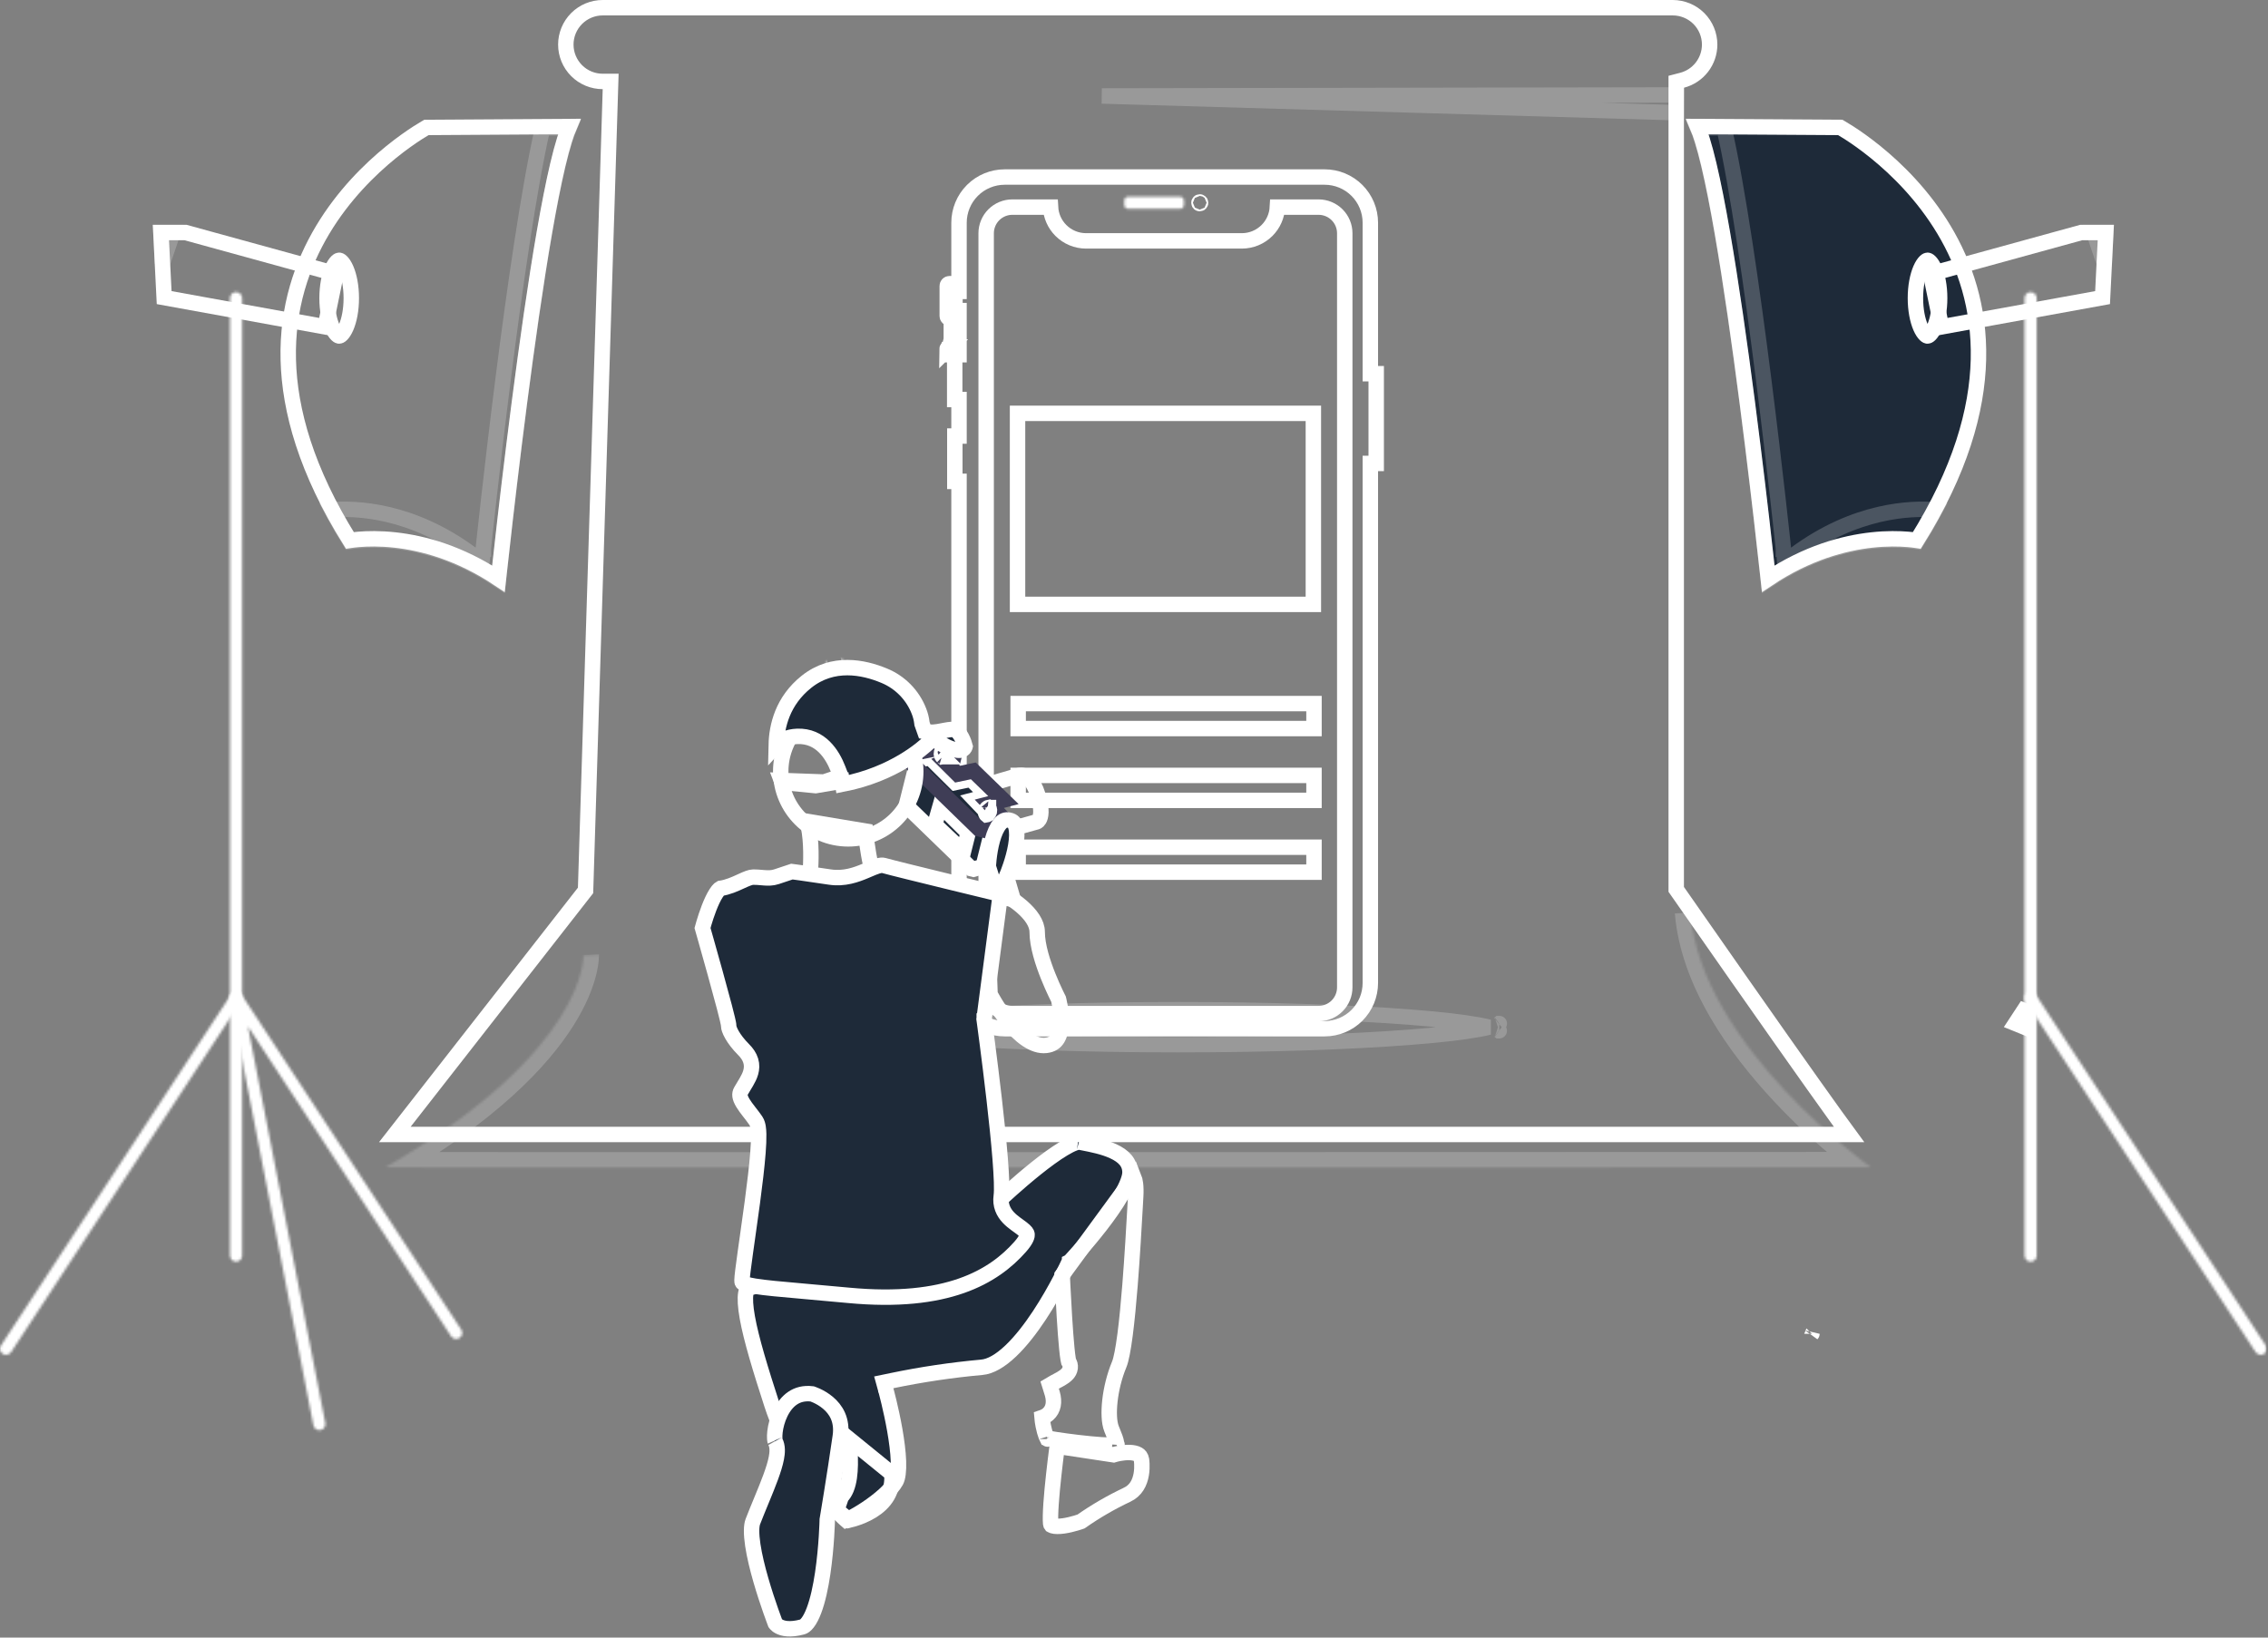 <svg width="882" height="637" viewBox="0 0 882 637" fill="none" xmlns="http://www.w3.org/2000/svg">
<rect x="0" y="0" width="882" height="637" fill="#808080" stroke="none"/>
<g clip-path="url(#clip0_254_3)">
<g opacity="0.2">
<mask id="path-2-inside-1_254_3" fill="white">
<path d="M226.919 371.46C226.919 371.46 228.769 408.456 149.844 454.085C149.844 454.085 149.75 454.286 727.6 454.085C727.6 454.085 661.624 407.223 657.307 354.812"/>
</mask>
<path d="M149.844 454.085L146.841 448.89L145.2 449.839L144.401 451.558L149.844 454.085ZM727.6 454.085L727.602 460.085L746.4 460.078L731.074 449.193L727.6 454.085ZM226.919 371.46C220.927 371.759 220.926 371.753 220.926 371.747C220.926 371.745 220.926 371.739 220.925 371.735C220.925 371.728 220.925 371.721 220.924 371.715C220.924 371.702 220.924 371.692 220.923 371.683C220.923 371.667 220.923 371.658 220.923 371.659C220.923 371.66 220.923 371.696 220.922 371.765C220.919 371.903 220.908 372.176 220.871 372.577C220.795 373.377 220.611 374.696 220.159 376.479C219.257 380.038 217.275 385.51 212.899 392.467C204.144 406.389 185.697 426.426 146.841 448.89L152.847 459.279C192.916 436.114 213.006 414.839 223.057 398.856C228.085 390.861 230.573 384.232 231.791 379.428C232.399 377.03 232.686 375.101 232.818 373.701C232.884 373.001 232.911 372.434 232.919 372.008C232.924 371.795 232.923 371.617 232.921 371.476C232.92 371.405 232.919 371.343 232.917 371.29C232.916 371.264 232.915 371.24 232.914 371.218C232.914 371.208 232.913 371.197 232.913 371.188C232.913 371.183 232.912 371.176 232.912 371.173C232.912 371.167 232.912 371.16 226.919 371.46ZM149.844 454.085C144.401 451.558 144.242 456.233 147.487 459.602C147.787 459.721 148.396 459.907 148.703 459.975C149.01 460.035 149.257 460.056 149.294 460.059C149.442 460.073 149.559 460.078 149.579 460.079C149.653 460.082 149.714 460.083 149.732 460.084C149.785 460.085 149.848 460.086 149.923 460.086C150.081 460.088 150.376 460.09 150.941 460.093C152.076 460.098 154.336 460.105 158.848 460.113C167.872 460.129 185.922 460.148 222.026 460.16C294.236 460.185 438.677 460.185 727.602 460.085L727.598 448.085C438.673 448.185 294.236 448.185 222.03 448.16C185.927 448.148 167.884 448.129 158.869 448.113C154.36 448.105 152.113 448.098 150.996 448.093C150.435 448.09 150.168 448.088 150.045 448.087C149.98 448.086 149.972 448.086 149.99 448.086C149.991 448.087 150.043 448.088 150.113 448.091C150.131 448.091 150.247 448.096 150.394 448.11C150.431 448.113 150.677 448.134 150.985 448.194C151.291 448.262 151.9 448.448 152.201 448.567C155.446 451.936 155.286 456.611 149.844 454.085ZM727.6 454.085C731.074 449.193 731.075 449.194 731.076 449.194C731.076 449.194 731.076 449.194 731.076 449.194C731.076 449.194 731.074 449.193 731.072 449.191C731.067 449.188 731.058 449.181 731.046 449.172C731.021 449.154 730.98 449.125 730.924 449.085C730.812 449.004 730.64 448.879 730.412 448.711C729.955 448.376 729.274 447.868 728.398 447.2C726.645 445.862 724.119 443.88 721.066 441.335C714.951 436.238 706.764 428.915 698.46 420.01C681.633 401.964 665.272 378.416 663.287 354.319L651.328 355.304C653.659 383.618 672.445 409.707 689.684 428.194C698.414 437.556 706.991 445.225 713.382 450.552C716.581 453.219 719.243 455.308 721.116 456.738C722.052 457.453 722.792 458.003 723.304 458.38C723.56 458.568 723.759 458.713 723.897 458.812C723.966 458.862 724.02 458.901 724.059 458.928C724.078 458.942 724.093 458.953 724.104 458.961C724.11 458.965 724.114 458.968 724.118 458.971C724.12 458.972 724.122 458.973 724.122 458.974C724.124 458.975 724.126 458.976 727.6 454.085Z" fill="white" mask="url(#path-2-inside-1_254_3)"/>
</g>
<path d="M651.864 345.011V345.953L652.403 346.726C687.348 396.867 704.931 421.7 713.782 434.003C716.078 437.194 717.79 439.547 719.068 441.284C433.923 441.285 291.006 441.285 219.376 441.285C183.307 441.285 165.313 441.284 156.336 441.284L153.551 441.284L227.114 347.133L227.718 346.36L227.749 345.379L237.383 34.771L237.479 31.678H234.384H234.38C230.577 31.678 226.93 30.168 224.241 27.479C221.552 24.789 220.041 21.142 220.041 17.339C220.041 15.456 220.412 13.591 221.133 11.852C221.853 10.112 222.91 8.531 224.241 7.2C225.573 5.868 227.153 4.812 228.893 4.091C230.633 3.371 232.497 3 234.38 3H650.522C652.406 3 654.27 3.371 656.01 4.091C657.75 4.812 659.33 5.868 660.662 7.2C661.993 8.531 663.05 10.112 663.77 11.852C664.491 13.591 664.862 15.456 664.862 17.339C664.862 20.517 663.806 23.606 661.86 26.119C659.914 28.633 657.189 30.429 654.112 31.226L651.864 31.808V34.13V345.011Z" stroke="white" stroke-width="6"/>
<path opacity="0.2" d="M579.067 399.556C577.916 399.841 576.547 400.13 574.958 400.419C568.663 401.564 559.454 402.611 547.961 403.495C525.003 405.261 493.232 406.357 458.101 406.357C422.97 406.357 391.199 405.261 368.242 403.495C356.748 402.611 347.539 401.564 341.244 400.419C339.655 400.13 338.286 399.841 337.135 399.556C338.286 399.271 339.655 398.982 341.244 398.693C347.539 397.548 356.748 396.502 368.242 395.618C391.199 393.852 422.97 392.756 458.101 392.756C493.232 392.756 525.003 393.852 547.961 395.618C559.454 396.502 568.663 397.548 574.958 398.693C576.547 398.982 577.916 399.271 579.067 399.556ZM333.138 398.145C333.138 398.145 333.146 398.151 333.158 398.162C333.144 398.151 333.137 398.145 333.138 398.145ZM333.138 400.967C333.137 400.967 333.144 400.962 333.158 400.95C333.146 400.962 333.138 400.967 333.138 400.967ZM583.044 400.95C583.059 400.962 583.065 400.967 583.064 400.967C583.064 400.967 583.057 400.962 583.044 400.95ZM583.044 398.162C583.056 398.151 583.064 398.145 583.064 398.145C583.065 398.145 583.059 398.151 583.044 398.162Z" stroke="white" stroke-width="6"/>
<path opacity="0.2" d="M652.004 36.93L651.907 43.837L428.496 37.331L652.004 36.93Z" stroke="white" stroke-width="6"/>
<path d="M369.259 134.987C368.998 134.988 368.748 135.092 368.564 135.276C368.38 135.46 368.276 135.71 368.275 135.971L369.259 134.987ZM369.259 134.987V135.971V135.971H369.261L369.259 134.987ZM369.259 134.987H369.951V131.987M369.259 134.987L369.951 131.987M369.267 137.987L369.261 135.973M369.267 137.987L369.259 137.987V135.973L369.261 135.973M369.267 137.987C369.502 137.987 369.734 137.945 369.951 137.865C370.225 137.766 370.476 137.607 370.686 137.397C371.062 137.021 371.274 136.511 371.275 135.979L369.951 135.975L369.261 135.973M369.267 137.987L369.261 135.973M369.951 131.987V126.802V123.802H369.247C369.246 123.802 369.246 123.802 369.245 123.802C369.131 123.802 369.018 123.78 368.913 123.736C368.807 123.692 368.711 123.628 368.63 123.547C368.548 123.466 368.484 123.37 368.44 123.264C368.397 123.158 368.374 123.044 368.374 122.929V111.221C368.374 110.989 368.465 110.766 368.629 110.601C368.793 110.436 369.015 110.343 369.247 110.342H369.951V131.987ZM371.275 155.416V137.987H372.951V134.987V123.802V120.802H371.374V113.342H372.951V110.342V86.634C372.951 86.634 372.951 86.634 372.951 86.634C372.952 81.921 374.824 77.401 378.156 74.069C381.489 70.737 386.008 68.865 390.721 68.864C390.721 68.864 390.721 68.864 390.721 68.864H515.134C519.848 68.864 524.368 70.736 527.702 74.069C531.035 77.401 532.908 81.921 532.91 86.634C532.91 86.634 532.91 86.634 532.91 86.635V142.372V145.372H535.191V180.259H532.91V183.259V382.371C532.909 387.085 531.036 391.606 527.703 394.94C524.369 398.273 519.848 400.146 515.134 400.146H390.721C388.387 400.146 386.076 399.686 383.92 398.793C381.764 397.899 379.805 396.59 378.155 394.939C376.505 393.289 375.196 391.329 374.303 389.173C373.41 387.016 372.951 384.705 372.951 382.371V382.371V190.243V187.243H371.322V169.61H372.951V166.61V158.416V155.416H371.275ZM369.26 187.243C369.262 187.243 369.264 187.243 369.266 187.243H369.265H369.26ZM371.374 111.214C371.374 111.216 371.374 111.219 371.374 111.221L371.374 111.214ZM369.243 120.802C369.244 120.802 369.246 120.802 369.247 120.802L369.243 120.802Z" stroke="white" stroke-width="6"/>
<mask id="path-8-inside-2_254_3" fill="white">
<path d="M458.921 76.519H438.705C437.888 76.519 437.226 77.181 437.226 77.998V79.745C437.226 80.562 437.888 81.224 438.705 81.224H458.921C459.738 81.224 460.401 80.562 460.401 79.745V77.998C460.401 77.181 459.738 76.519 458.921 76.519Z"/>
</mask>
<path d="M438.705 82.519H458.921V70.519H438.705V82.519ZM458.921 82.519C456.424 82.519 454.401 80.495 454.401 77.998H466.401C466.401 73.867 463.052 70.519 458.921 70.519V82.519ZM454.401 77.998V79.745H466.401V77.998H454.401ZM454.401 79.745C454.401 77.248 456.425 75.224 458.921 75.224V87.224C463.052 87.224 466.401 83.876 466.401 79.745H454.401ZM458.921 75.224H438.705V87.224H458.921V75.224ZM438.705 75.224C441.201 75.224 443.226 77.248 443.226 79.745H431.226C431.226 83.876 434.574 87.224 438.705 87.224V75.224ZM443.226 79.745V77.998H431.226V79.745H443.226ZM443.226 77.998C443.226 80.495 441.202 82.519 438.705 82.519V70.519C434.574 70.519 431.226 73.867 431.226 77.998H443.226Z" fill="white" mask="url(#path-8-inside-2_254_3)"/>
<path d="M466.243 78.871C466.243 78.689 466.391 78.54 466.574 78.54C466.757 78.54 466.905 78.689 466.905 78.871C466.905 79.054 466.757 79.202 466.574 79.202C466.391 79.202 466.243 79.054 466.243 78.871Z" stroke="white" stroke-width="6"/>
<path d="M522.961 90.742V90.743V384.092C522.96 386.792 521.887 389.38 519.978 391.288C518.069 393.197 515.48 394.269 512.78 394.269H393.686H393.681C392.344 394.271 391.02 394.01 389.785 393.499C388.549 392.989 387.427 392.24 386.482 391.295C385.536 390.35 384.787 389.228 384.276 387.993C383.765 386.758 383.503 385.434 383.505 384.097V384.094V90.743V90.742C383.505 89.405 383.768 88.082 384.28 86.846C384.791 85.611 385.541 84.489 386.487 83.543C387.432 82.598 388.554 81.848 389.79 81.336C391.025 80.825 392.349 80.561 393.686 80.561H393.686H408.529C408.705 83.976 410.139 87.215 412.568 89.644C415.166 92.242 418.69 93.702 422.364 93.702L482.933 93.702C486.607 93.702 490.13 92.242 492.728 89.644C495.158 87.215 496.592 83.976 496.767 80.561L512.78 80.561L512.781 80.561C514.118 80.561 515.442 80.824 516.678 81.335C517.913 81.847 519.035 82.597 519.981 83.542C520.926 84.488 521.676 85.61 522.187 86.845C522.699 88.081 522.962 89.404 522.961 90.742Z" stroke="white" stroke-width="6"/>
<path d="M395.954 283.397V273.685H510.997V283.397H395.954Z" stroke="white" stroke-width="6"/>
<path d="M395.954 311.33V301.617H510.997V311.33H395.954Z" stroke="white" stroke-width="6"/>
<path d="M395.954 339.263V329.551H510.997V339.263H395.954Z" stroke="white" stroke-width="6"/>
<path d="M395.711 235.095V160.787H510.755V235.095H395.711Z" stroke="white" stroke-width="6"/>
<path d="M194.143 222.409C194.035 223.394 193.937 224.294 193.849 225.104C178.724 215.035 164.453 211.245 153.629 210.052C147.724 209.402 142.852 209.525 139.431 209.816C138.07 209.932 136.938 210.075 136.06 210.206C119.162 183.151 112.586 159.733 112.106 139.863C111.616 119.587 117.468 102.79 125.512 89.368C133.57 75.922 143.83 65.863 152.105 59.156C156.237 55.807 159.857 53.307 162.432 51.651C163.72 50.824 164.745 50.208 165.44 49.802C165.592 49.714 165.728 49.636 165.848 49.567L221.385 49.222C220.746 50.714 220.123 52.472 219.513 54.431C217.804 59.914 216.061 67.42 214.329 76.19C210.859 93.756 207.368 116.731 204.257 139.518C201.145 162.317 198.407 184.979 196.448 201.937C195.468 210.417 194.683 217.472 194.143 222.409Z" stroke="white" stroke-width="6"/>
<path opacity="0.2" d="M221.385 49.672C220.746 51.163 220.123 52.921 219.513 54.88C217.804 60.364 216.061 67.869 214.329 76.639C210.859 94.205 207.368 117.18 204.257 139.967C201.145 162.767 198.407 185.428 196.448 202.386C195.468 210.866 194.683 217.922 194.143 222.858C194.035 223.843 193.937 224.743 193.849 225.554C178.724 215.484 164.453 211.694 153.629 210.501C147.724 209.851 142.852 209.974 139.431 210.265C138.069 210.381 136.936 210.524 136.057 210.656C133.534 206.624 131.153 202.505 128.92 198.306C138.313 197.552 159.881 198.223 183.195 215.431L187.413 218.544L187.96 213.33L184.976 213.017C187.96 213.33 187.96 213.329 187.96 213.329L187.96 213.325L187.962 213.309L187.969 213.244L187.996 212.987C188.02 212.76 188.056 212.422 188.103 211.978C188.198 211.091 188.338 209.783 188.521 208.102C188.886 204.739 189.42 199.882 190.095 193.907C191.447 181.958 193.364 165.544 195.628 147.681C200.019 113.048 205.691 73.156 211.051 49.736L221.385 49.672Z" stroke="white" stroke-width="6"/>
<path d="M72.123 90.441L130.711 106.553L126.471 127.148L63.839 115.763L62.573 90.441H72.123Z" stroke="white" stroke-width="6"/>
<path opacity="0.2" d="M62.573 90.441H67.249L63.174 102.474L62.573 90.441Z" stroke="white" stroke-width="6"/>
<path d="M136.614 115.972C136.614 120.558 135.8 124.566 134.604 127.316C134.004 128.696 133.367 129.623 132.813 130.163C132.272 130.689 131.968 130.707 131.903 130.707C131.837 130.707 131.534 130.689 130.993 130.163C130.438 129.623 129.801 128.696 129.202 127.316C128.006 124.566 127.192 120.558 127.192 115.972C127.192 111.386 128.006 107.377 129.202 104.627C129.801 103.247 130.438 102.32 130.993 101.78C131.534 101.254 131.837 101.236 131.903 101.236C131.968 101.236 132.272 101.254 132.813 101.78C133.367 102.32 134.004 103.247 134.604 104.627C135.8 107.377 136.614 111.386 136.614 115.972Z" stroke="white" stroke-width="6"/>
<mask id="path-21-inside-3_254_3" fill="white">
<path d="M91.805 490.772C91.496 490.772 91.189 490.711 90.903 490.593C90.617 490.474 90.357 490.301 90.138 490.082C89.92 489.863 89.746 489.603 89.628 489.317C89.509 489.031 89.448 488.725 89.448 488.415V115.972C89.448 115.347 89.697 114.748 90.139 114.306C90.581 113.864 91.18 113.615 91.805 113.615C92.43 113.615 93.03 113.864 93.472 114.306C93.914 114.748 94.162 115.347 94.162 115.972V488.415C94.162 488.725 94.101 489.031 93.983 489.317C93.864 489.603 93.691 489.863 93.472 490.082C93.253 490.301 92.993 490.474 92.707 490.593C92.421 490.711 92.115 490.772 91.805 490.772Z"/>
</mask>
<path d="M91.805 490.772L91.806 484.772H91.805L91.805 490.772ZM89.448 488.415L95.448 488.416V488.415H89.448ZM91.805 113.615V107.615V113.615ZM94.162 115.972H100.162H94.162ZM94.162 488.415H88.162V488.416L94.162 488.415ZM91.805 484.772C92.283 484.772 92.757 484.866 93.199 485.049L88.607 496.136C89.622 496.556 90.709 496.772 91.806 496.772L91.805 484.772ZM93.199 485.049C93.642 485.233 94.043 485.501 94.381 485.839L85.896 494.325C86.671 495.1 87.593 495.716 88.607 496.136L93.199 485.049ZM94.381 485.839C94.719 486.177 94.988 486.579 95.171 487.021L84.084 491.613C84.504 492.628 85.12 493.549 85.896 494.325L94.381 485.839ZM95.171 487.021C95.354 487.464 95.448 487.937 95.448 488.416L83.448 488.415C83.448 489.512 83.664 490.599 84.084 491.613L95.171 487.021ZM95.448 488.415V115.972H83.448V488.415H95.448ZM95.448 115.972C95.448 116.938 95.064 117.865 94.381 118.548L85.896 110.063C84.329 111.63 83.448 113.756 83.448 115.972H95.448ZM94.381 118.548C93.698 119.231 92.771 119.615 91.805 119.615V107.615C89.589 107.615 87.463 108.496 85.896 110.063L94.381 118.548ZM91.805 119.615C90.839 119.615 89.912 119.231 89.229 118.548L97.715 110.063C96.147 108.496 94.022 107.615 91.805 107.615V119.615ZM89.229 118.548C88.546 117.865 88.162 116.938 88.162 115.972H100.162C100.162 113.756 99.282 111.63 97.715 110.063L89.229 118.548ZM88.162 115.972V488.415H100.162V115.972H88.162ZM88.162 488.416C88.162 487.937 88.256 487.464 88.439 487.021L99.526 491.613C99.946 490.599 100.162 489.512 100.162 488.415L88.162 488.416ZM88.439 487.021C88.622 486.579 88.891 486.178 89.229 485.839L97.715 494.324C98.491 493.548 99.106 492.627 99.526 491.613L88.439 487.021ZM89.229 485.839C89.568 485.501 89.969 485.233 90.411 485.049L95.003 496.136C96.017 495.716 96.939 495.101 97.715 494.324L89.229 485.839ZM90.411 485.049C90.853 484.866 91.327 484.772 91.806 484.772L91.805 496.772C92.903 496.772 93.989 496.556 95.003 496.136L90.411 485.049Z" fill="white" mask="url(#path-21-inside-3_254_3)"/>
<mask id="path-23-inside-4_254_3" fill="white">
<path d="M124.189 556.316C123.643 556.315 123.114 556.125 122.692 555.777C122.271 555.43 121.983 554.946 121.879 554.41L89.492 388.382C89.388 387.846 89.473 387.29 89.733 386.81C89.993 386.329 90.411 385.954 90.917 385.748C91.423 385.542 91.985 385.518 92.507 385.681C93.028 385.843 93.477 386.182 93.777 386.638L179.369 517.195C179.712 517.718 179.833 518.356 179.706 518.968C179.578 519.58 179.213 520.116 178.69 520.459C178.168 520.802 177.53 520.923 176.918 520.796C176.306 520.668 175.769 520.303 175.427 519.78L96.418 399.266L126.505 553.508C126.564 553.812 126.563 554.124 126.502 554.428C126.44 554.731 126.32 555.019 126.147 555.276C125.974 555.533 125.752 555.753 125.494 555.924C125.236 556.095 124.947 556.213 124.643 556.273C124.493 556.302 124.341 556.316 124.189 556.316Z"/>
</mask>
<path d="M124.189 556.316L124.181 562.316H124.186L124.189 556.316ZM121.879 554.41L115.99 555.559L115.99 555.56L121.879 554.41ZM89.492 388.382L83.603 389.53L83.603 389.531L89.492 388.382ZM93.777 386.638L98.794 383.349L98.794 383.348L93.777 386.638ZM179.369 517.195L174.351 520.485L174.352 520.485L179.369 517.195ZM175.427 519.78L170.409 523.07L170.409 523.071L175.427 519.78ZM96.418 399.266L101.435 395.976L90.529 400.414L96.418 399.266ZM126.505 553.508L120.616 554.657L120.616 554.658L126.505 553.508ZM124.643 556.273L125.78 562.164L125.791 562.162L124.643 556.273ZM124.198 550.316C125.042 550.317 125.859 550.612 126.51 551.149L118.874 560.406C120.368 561.638 122.244 562.313 124.181 562.316L124.198 550.316ZM126.51 551.149C127.161 551.686 127.606 552.432 127.768 553.261L115.99 555.56C116.361 557.46 117.38 559.173 118.874 560.406L126.51 551.149ZM127.768 553.261L95.381 387.234L83.603 389.531L115.99 555.559L127.768 553.261ZM95.381 387.234C95.543 388.063 95.412 388.922 95.01 389.665L84.455 383.955C83.534 385.659 83.233 387.629 83.603 389.53L95.381 387.234ZM95.01 389.665C94.608 390.407 93.961 390.987 93.179 391.305L88.655 380.191C86.861 380.921 85.377 382.252 84.455 383.955L95.01 389.665ZM93.179 391.305C92.397 391.624 91.529 391.661 90.723 391.409L94.29 379.952C92.441 379.376 90.449 379.461 88.655 380.191L93.179 391.305ZM90.723 391.409C89.917 391.158 89.223 390.635 88.76 389.929L98.794 383.348C97.731 381.728 96.14 380.528 94.29 379.952L90.723 391.409ZM88.759 389.928L174.351 520.485L184.387 513.906L98.794 383.349L88.759 389.928ZM174.352 520.485C173.822 519.677 173.635 518.692 173.831 517.746L185.58 520.189C186.031 518.019 185.602 515.759 184.386 513.905L174.352 520.485ZM173.831 517.746C174.028 516.8 174.592 515.971 175.4 515.442L181.981 525.476C183.834 524.261 185.129 522.359 185.58 520.189L173.831 517.746ZM175.4 515.442C176.208 514.912 177.193 514.725 178.139 514.921L175.697 526.67C177.867 527.121 180.127 526.692 181.981 525.476L175.4 515.442ZM178.139 514.921C179.085 515.118 179.914 515.682 180.444 516.49L170.409 523.071C171.625 524.924 173.527 526.219 175.697 526.67L178.139 514.921ZM180.444 516.491L101.435 395.976L91.4 402.555L170.409 523.07L180.444 516.491ZM90.529 400.414L120.616 554.657L132.394 552.359L102.307 398.117L90.529 400.414ZM120.616 554.658C120.525 554.188 120.526 553.705 120.621 553.236L132.382 555.619C132.6 554.543 132.604 553.435 132.394 552.358L120.616 554.658ZM120.621 553.236C120.716 552.767 120.903 552.321 121.17 551.924L131.123 558.628C131.736 557.717 132.164 556.695 132.382 555.619L120.621 553.236ZM121.17 551.924C121.437 551.528 121.78 551.187 122.179 550.923L128.809 560.925C129.724 560.319 130.51 559.538 131.123 558.628L121.17 551.924ZM122.179 550.923C122.578 550.658 123.025 550.475 123.495 550.384L125.791 562.162C126.869 561.952 127.894 561.532 128.809 560.925L122.179 550.923ZM123.506 550.381C123.732 550.338 123.962 550.316 124.192 550.316L124.186 562.316C124.721 562.316 125.255 562.265 125.78 562.164L123.506 550.381Z" fill="white" mask="url(#path-23-inside-4_254_3)"/>
<mask id="path-25-inside-5_254_3" fill="white">
<path d="M2.355 527.013C1.93 527.013 1.513 526.898 1.149 526.68C0.784 526.462 0.485 526.15 0.283 525.776C0.082 525.402 -0.015 524.981 0.003 524.556C0.021 524.132 0.153 523.72 0.386 523.365L89.834 386.88C90.177 386.358 90.713 385.994 91.325 385.867C91.936 385.741 92.572 385.862 93.095 386.204C93.617 386.546 93.982 387.081 94.11 387.693C94.237 388.304 94.118 388.94 93.776 389.463L4.328 525.948C4.114 526.276 3.821 526.545 3.477 526.731C3.132 526.917 2.746 527.014 2.355 527.013Z"/>
</mask>
<path d="M2.355 527.013L2.364 521.013H2.362L2.355 527.013ZM0.386 523.365L-4.632 520.076L-4.633 520.077L0.386 523.365ZM89.834 386.88L84.822 383.582L84.816 383.591L89.834 386.88ZM93.776 389.463L98.795 392.752L98.801 392.743L93.776 389.463ZM4.328 525.948L-0.69 522.659L-0.692 522.663L4.328 525.948ZM2.362 521.013C3.019 521.014 3.663 521.193 4.226 521.529L-1.929 531.83C-0.636 532.603 0.841 533.012 2.348 533.013L2.362 521.013ZM4.226 521.529C4.79 521.866 5.252 522.349 5.564 522.926L-4.997 528.625C-4.282 529.951 -3.222 531.058 -1.929 531.83L4.226 521.529ZM5.564 522.926C5.875 523.504 6.025 524.155 5.997 524.811L-5.992 524.301C-6.056 525.806 -5.712 527.3 -4.997 528.625L5.564 522.926ZM5.997 524.811C5.969 525.467 5.765 526.103 5.405 526.653L-4.633 520.077C-5.458 521.337 -5.928 522.796 -5.992 524.301L5.997 524.811ZM5.404 526.654L94.852 390.169L84.816 383.591L-4.632 520.076L5.404 526.654ZM94.847 390.178C94.316 390.984 93.487 391.547 92.542 391.743L90.107 379.992C87.939 380.442 86.038 381.733 84.822 383.582L94.847 390.178ZM92.542 391.743C91.597 391.938 90.613 391.751 89.806 391.222L96.383 381.185C94.532 379.972 92.274 379.543 90.107 379.992L92.542 391.743ZM89.806 391.222C88.999 390.693 88.434 389.866 88.237 388.921L99.983 386.464C99.529 384.297 98.235 382.399 96.383 381.185L89.806 391.222ZM88.237 388.921C88.039 387.976 88.224 386.992 88.752 386.184L98.801 392.743C100.011 390.889 100.436 388.631 99.983 386.464L88.237 388.921ZM88.758 386.174L-0.69 522.659L9.347 529.237L98.795 392.752L88.758 386.174ZM-0.692 522.663C-0.36 522.156 0.093 521.739 0.627 521.451L6.326 532.011C7.549 531.351 8.588 530.396 9.349 529.233L-0.692 522.663ZM0.627 521.451C1.16 521.163 1.757 521.013 2.364 521.013L2.346 533.013C3.735 533.016 5.104 532.671 6.326 532.011L0.627 521.451Z" fill="white" mask="url(#path-25-inside-5_254_3)"/>
<path d="M727.871 210.052C717.047 211.245 702.776 215.035 687.651 225.104C687.563 224.294 687.465 223.394 687.357 222.409C686.817 217.472 686.032 210.417 685.052 201.937C683.093 184.979 680.355 162.317 677.243 139.518C674.132 116.731 670.641 93.756 667.171 76.19C665.439 67.42 663.696 59.914 661.987 54.431C661.377 52.472 660.754 50.714 660.115 49.222L715.652 49.567C715.772 49.636 715.908 49.714 716.06 49.802C716.756 50.208 717.78 50.824 719.068 51.651C721.643 53.307 725.263 55.807 729.395 59.156C737.67 65.863 747.93 75.922 755.988 89.368C764.032 102.79 769.885 119.587 769.394 139.863C768.914 159.733 762.338 183.151 745.44 210.206C744.562 210.075 743.43 209.932 742.069 209.816C738.648 209.525 733.776 209.402 727.871 210.052Z" fill="#1E2A39" stroke="white" stroke-width="6"/>
<path opacity="0.2" d="M696.524 213.017L693.54 213.33L694.087 218.544L698.305 215.431C721.619 198.223 743.187 197.552 752.58 198.306C750.347 202.505 747.966 206.624 745.443 210.656C744.565 210.524 743.431 210.381 742.069 210.265C738.648 209.974 733.776 209.851 727.871 210.501C717.047 211.694 702.776 215.484 687.651 225.554C687.563 224.743 687.465 223.843 687.357 222.858C686.817 217.922 686.032 210.866 685.052 202.386C683.093 185.428 680.355 162.767 677.243 139.967C674.132 117.18 670.641 94.205 667.171 76.639C665.439 67.869 663.696 60.364 661.987 54.88C661.377 52.921 660.754 51.163 660.115 49.672L670.449 49.736C675.809 73.156 681.481 113.048 685.872 147.681C688.136 165.544 690.053 181.958 691.405 193.907C692.08 199.882 692.614 204.739 692.979 208.102C693.162 209.783 693.302 211.091 693.397 211.978C693.444 212.422 693.48 212.76 693.504 212.987L693.531 213.244L693.538 213.309L693.54 213.325L693.54 213.329C693.54 213.329 693.54 213.33 696.524 213.017Z" stroke="white" stroke-width="6"/>
<path d="M755.029 127.148L750.789 106.553L809.378 90.441H818.927L817.662 115.763L755.029 127.148Z" stroke="white" stroke-width="6"/>
<path opacity="0.2" d="M814.25 90.441H818.927L818.326 102.474L814.25 90.441Z" stroke="white" stroke-width="6"/>
<path d="M754.309 115.972C754.309 120.558 753.495 124.566 752.299 127.316C751.699 128.696 751.062 129.623 750.507 130.163C749.966 130.689 749.663 130.707 749.598 130.707C749.532 130.707 749.229 130.689 748.688 130.163C748.133 129.623 747.496 128.696 746.896 127.316C745.701 124.566 744.887 120.558 744.887 115.972C744.887 111.386 745.701 107.377 746.896 104.627C747.496 103.247 748.133 102.32 748.688 101.78C749.229 101.254 749.532 101.236 749.598 101.236C749.663 101.236 749.966 101.254 750.507 101.78C751.062 102.32 751.699 103.247 752.299 104.627C753.495 107.377 754.309 111.386 754.309 115.972Z" stroke="white" stroke-width="6"/>
<mask id="path-32-inside-6_254_3" fill="white">
<path d="M789.695 490.772C789.385 490.772 789.079 490.711 788.793 490.593C788.507 490.474 788.247 490.301 788.028 490.082C787.809 489.863 787.636 489.603 787.517 489.317C787.399 489.031 787.338 488.725 787.338 488.415V115.972C787.338 115.347 787.586 114.748 788.028 114.306C788.47 113.864 789.07 113.615 789.695 113.615C790.32 113.615 790.919 113.864 791.361 114.306C791.803 114.748 792.052 115.347 792.052 115.972V488.415C792.052 488.725 791.991 489.031 791.872 489.317C791.754 489.603 791.58 489.863 791.362 490.082C791.143 490.301 790.883 490.474 790.597 490.593C790.311 490.711 790.004 490.772 789.695 490.772Z"/>
</mask>
<path d="M789.695 490.772L789.695 484.772H789.694L789.695 490.772ZM787.338 488.415L793.338 488.416V488.415H787.338ZM787.338 115.972H793.338H787.338ZM789.695 113.615V107.615V113.615ZM792.052 488.415H786.052V488.416L792.052 488.415ZM789.694 484.772C790.173 484.772 790.647 484.866 791.089 485.049L786.497 496.136C787.511 496.556 788.598 496.772 789.695 496.772L789.694 484.772ZM791.089 485.049C791.531 485.233 791.933 485.501 792.271 485.839L783.786 494.324C784.561 495.1 785.483 495.716 786.497 496.136L791.089 485.049ZM792.271 485.839C792.609 486.178 792.878 486.579 793.061 487.021L781.974 491.613C782.394 492.627 783.009 493.548 783.786 494.324L792.271 485.839ZM793.061 487.021C793.244 487.463 793.338 487.937 793.338 488.416L781.338 488.415C781.338 489.513 781.554 490.599 781.974 491.613L793.061 487.021ZM793.338 488.415V115.972H781.338V488.415H793.338ZM793.338 115.972C793.338 116.939 792.954 117.865 792.271 118.548L783.786 110.063C782.219 111.63 781.338 113.756 781.338 115.972H793.338ZM792.271 118.548C791.588 119.231 790.661 119.615 789.695 119.615V107.615C787.478 107.615 785.353 108.496 783.786 110.063L792.271 118.548ZM789.695 119.615C788.729 119.615 787.802 119.231 787.119 118.548L795.604 110.063C794.037 108.496 791.911 107.615 789.695 107.615V119.615ZM787.119 118.548C786.436 117.865 786.052 116.939 786.052 115.972H798.052C798.052 113.756 797.171 111.63 795.604 110.063L787.119 118.548ZM786.052 115.972V488.415H798.052V115.972H786.052ZM786.052 488.416C786.052 487.937 786.146 487.463 786.329 487.021L797.416 491.613C797.836 490.599 798.052 489.513 798.052 488.415L786.052 488.416ZM786.329 487.021C786.512 486.58 786.78 486.178 787.119 485.839L795.604 494.324C796.381 493.548 796.996 492.626 797.416 491.613L786.329 487.021ZM787.119 485.839C787.457 485.501 787.859 485.232 788.301 485.049L792.893 496.136C793.907 495.716 794.828 495.101 795.604 494.324L787.119 485.839ZM788.301 485.049C788.743 484.866 789.217 484.772 789.695 484.772L789.694 496.772C790.792 496.772 791.879 496.556 792.893 496.136L788.301 485.049Z" fill="white" mask="url(#path-32-inside-6_254_3)"/>
<path d="M786.813 399.345L783.787 398.114L788.437 391.022L786.813 399.345ZM703.565 518.135C703.565 518.135 703.566 518.134 703.566 518.133L703.565 518.135ZM704.641 518.838C704.641 518.839 704.64 518.84 704.64 518.84L704.64 518.84L704.641 518.838ZM702.131 517.195L702.131 517.195L702.131 517.195Z" stroke="white" stroke-width="6"/>
<mask id="path-35-inside-7_254_3" fill="white">
<path d="M879.145 527.013C878.754 527.014 878.368 526.917 878.024 526.731C877.679 526.545 877.386 526.276 877.172 525.948L787.724 389.463C787.383 388.94 787.263 388.304 787.391 387.693C787.519 387.081 787.884 386.546 788.406 386.204C788.928 385.862 789.565 385.741 790.176 385.867C790.787 385.994 791.323 386.358 791.666 386.88L881.115 523.365C881.347 523.72 881.48 524.132 881.498 524.556C881.516 524.981 881.419 525.402 881.217 525.776C881.015 526.15 880.716 526.462 880.352 526.68C879.987 526.898 879.57 527.013 879.145 527.013Z"/>
</mask>
<path d="M879.145 527.013L879.139 521.013H879.136L879.145 527.013ZM877.172 525.948L882.193 522.664L882.19 522.659L877.172 525.948ZM787.724 389.463L782.7 392.743L782.706 392.752L787.724 389.463ZM791.666 386.88L796.685 383.591L796.679 383.582L791.666 386.88ZM881.115 523.365L886.133 520.077L886.133 520.076L881.115 523.365ZM879.136 521.013C879.743 521.013 880.34 521.163 880.874 521.451L875.173 532.011C876.396 532.671 877.764 533.016 879.154 533.013L879.136 521.013ZM880.874 521.451C881.408 521.739 881.861 522.156 882.193 522.664L872.151 529.232C872.912 530.396 873.951 531.35 875.173 532.011L880.874 521.451ZM882.19 522.659L792.742 386.174L782.706 392.752L872.154 529.237L882.19 522.659ZM792.748 386.184C793.276 386.992 793.461 387.976 793.264 388.921L781.518 386.464C781.065 388.631 781.49 390.889 782.7 392.743L792.748 386.184ZM793.264 388.921C793.066 389.866 792.502 390.693 791.694 391.222L785.117 381.185C783.266 382.399 781.971 384.297 781.518 386.464L793.264 388.921ZM791.694 391.222C790.887 391.751 789.903 391.938 788.958 391.743L791.394 379.992C789.226 379.543 786.969 379.972 785.117 381.185L791.694 391.222ZM788.958 391.743C788.013 391.547 787.184 390.984 786.654 390.178L796.679 383.582C795.462 381.733 793.562 380.442 791.394 379.992L788.958 391.743ZM786.648 390.169L876.096 526.654L886.133 520.076L796.685 383.591L786.648 390.169ZM876.096 526.653C875.736 526.104 875.531 525.467 875.503 524.811L887.492 524.301C887.428 522.796 886.959 521.337 886.133 520.077L876.096 526.653ZM875.503 524.811C875.475 524.155 875.625 523.503 875.937 522.926L886.497 528.626C887.212 527.301 887.556 525.807 887.492 524.301L875.503 524.811ZM875.937 522.926C876.249 522.349 876.711 521.866 877.275 521.529L883.428 531.831C884.722 531.058 885.782 529.951 886.497 528.626L875.937 522.926ZM877.275 521.529C877.839 521.192 878.483 521.014 879.139 521.013L879.151 533.013C880.657 533.012 882.135 532.603 883.428 531.831L877.275 521.529Z" fill="white" mask="url(#path-35-inside-7_254_3)"/>
<path d="M378.388 306.864L380.31 306.271L395.266 301.926L395.47 301.867L395.623 301.798C395.638 301.792 395.666 301.782 395.707 301.768C395.815 301.733 396.001 301.681 396.243 301.64C396.733 301.558 397.396 301.532 398.125 301.738C399.374 302.092 401.804 303.428 403.624 309.244C405.518 315.298 404.673 317.872 404.133 318.786C403.854 319.259 403.55 319.484 403.37 319.589C403.299 319.63 403.243 319.656 403.211 319.668L403.11 319.697L387.443 324.058L385.403 322.869L384.844 316.631L384.771 315.82L384.299 315.157L378.388 306.864Z" stroke="white" stroke-width="6"/>
<path d="M356.848 295.715L364.978 294.053L362.152 295.183L365.393 298.402L370.293 303.267L371.441 304.406L373.023 304.074L377.571 303.119L384.316 309.667L383.977 309.756L379.062 311.043L382.563 314.725L386.793 319.173L382.318 337.047L378.535 338.11L377.755 337.914L352.429 313.369L356.848 295.715Z" fill="#1E2A39" stroke="white" stroke-width="6"/>
<path d="M365.689 313.217L376.506 323.934L374.659 331.308L363.529 320.786L365.689 313.217Z" stroke="white" stroke-width="6"/>
<path d="M354.396 293.155L353.653 296.123L380.648 322.384L382.982 322.968L389.014 321.336L389.346 321.329L390.104 318.302L384.737 312.658L390.223 311.221L378.516 299.856L372.407 301.138L367.507 296.273L370.814 294.951L371.126 293.706L367.12 290.553L354.396 293.155Z" stroke="#3F3D56" stroke-width="6" stroke-miterlimit="10"/>
<path d="M366.559 294.337C366.558 294.337 366.556 294.336 366.55 294.333C366.556 294.335 366.559 294.337 366.559 294.337ZM366.618 294.274C366.573 294.29 366.538 294.3 366.511 294.305C366.49 294.288 366.463 294.263 366.431 294.227C366.321 294.104 365.923 293.548 366.135 292.704C366.346 291.861 366.959 291.558 367.114 291.501C367.159 291.485 367.195 291.475 367.221 291.47C367.242 291.487 367.269 291.512 367.301 291.548C367.411 291.671 367.809 292.227 367.598 293.071C367.386 293.914 366.774 294.217 366.618 294.274ZM367.278 291.464C367.278 291.464 367.275 291.464 367.269 291.464C367.275 291.464 367.278 291.464 367.278 291.464ZM367.182 291.442C367.176 291.44 367.174 291.438 367.174 291.438C367.174 291.438 367.177 291.439 367.182 291.442ZM366.463 294.311C366.457 294.311 366.454 294.311 366.454 294.311C366.454 294.311 366.457 294.311 366.463 294.311Z" stroke="white" stroke-width="6"/>
<path d="M383.708 316.986C383.708 316.987 383.706 316.985 383.7 316.982C383.706 316.985 383.709 316.986 383.708 316.986ZM383.768 316.923C383.723 316.94 383.688 316.949 383.661 316.954C383.64 316.937 383.613 316.912 383.581 316.876C383.471 316.753 383.073 316.197 383.284 315.354C383.496 314.51 384.109 314.207 384.264 314.151C384.309 314.134 384.344 314.125 384.371 314.12C384.392 314.137 384.419 314.162 384.451 314.198C384.561 314.321 384.959 314.876 384.748 315.72C384.536 316.564 383.923 316.866 383.768 316.923ZM384.428 314.113C384.428 314.114 384.425 314.114 384.419 314.113C384.425 314.113 384.428 314.113 384.428 314.113ZM384.332 314.091C384.326 314.089 384.324 314.087 384.324 314.087C384.324 314.087 384.327 314.088 384.332 314.091ZM383.613 316.961C383.607 316.961 383.604 316.961 383.604 316.96C383.604 316.96 383.607 316.96 383.613 316.961Z" stroke="white" stroke-width="6"/>
<path d="M391.798 339.971L391.798 339.972L391.797 339.972L391.797 339.972L391.385 340.954L391.686 341.978L394.004 349.857L388.039 348.804L384.328 337.054C384.335 336.934 384.343 336.794 384.354 336.635C384.393 336.033 384.461 335.167 384.576 334.131C384.808 332.046 385.222 329.342 385.946 326.745C386.686 324.088 387.669 321.847 388.87 320.443C389.94 319.19 391.02 318.734 392.503 319.03C393.322 319.194 393.813 319.51 394.154 319.867C394.519 320.251 394.85 320.835 395.084 321.709C395.573 323.535 395.496 326.085 395.013 328.938C394.542 331.722 393.74 334.485 393.042 336.58C392.695 337.62 392.379 338.48 392.152 339.075C392.038 339.372 391.947 339.602 391.886 339.755C391.855 339.832 391.832 339.889 391.817 339.925L391.801 339.964L391.798 339.971Z" fill="#1E2A39" stroke="white" stroke-width="6"/>
<path d="M356.13 300.048C356.13 314.55 344.374 326.306 329.873 326.306C315.371 326.306 303.615 314.55 303.615 300.048C303.615 285.547 315.371 273.791 329.873 273.791C344.374 273.791 356.13 285.547 356.13 300.048Z" stroke="white" stroke-width="6"/>
<path d="M307.459 352.531L314.052 345.059L314.675 344.354L314.782 343.418L311.802 343.075C314.782 343.418 314.783 343.418 314.783 343.417L314.783 343.416L314.783 343.411L314.785 343.395L314.791 343.34C314.797 343.293 314.804 343.225 314.813 343.137C314.832 342.962 314.858 342.708 314.888 342.386C314.949 341.741 315.029 340.82 315.105 339.701C315.256 337.469 315.395 334.421 315.34 331.191C315.284 327.981 315.035 324.483 314.373 321.39C314.239 320.768 314.084 320.134 313.9 319.503L336.57 323.281C336.607 323.631 336.648 324.013 336.693 324.423C336.926 326.502 337.283 329.309 337.781 332.184C338.274 335.035 338.924 338.064 339.765 340.543C340.09 341.501 340.467 342.447 340.91 343.298C340.343 343.503 339.698 343.725 338.976 343.964C334.912 345.305 329.042 346.953 322.972 348.565C317.511 350.015 311.936 351.422 307.459 352.531ZM343.514 342.197C343.533 342.182 343.537 342.181 343.522 342.191C343.52 342.193 343.517 342.194 343.514 342.197Z" stroke="white" stroke-width="6"/>
<path d="M385.017 386.748L383.668 349.659L391.742 348.65C392.061 348.837 392.462 349.081 392.924 349.377C394.152 350.163 395.776 351.297 397.385 352.694C400.781 355.643 403.349 359.104 403.349 362.49C403.349 367.905 405.583 374.637 407.615 379.716C408.657 382.321 409.696 384.612 410.475 386.253C410.865 387.075 411.191 387.736 411.422 388.195C411.507 388.365 411.58 388.508 411.637 388.621C411.67 388.746 411.712 388.913 411.76 389.118C411.884 389.636 412.05 390.389 412.21 391.299C412.535 393.139 412.824 395.539 412.742 397.925C412.658 400.355 412.198 402.477 411.272 403.987C410.442 405.342 409.144 406.382 406.755 406.647C404.398 406.909 401.887 406.084 399.257 404.311C396.632 402.54 394.131 399.982 391.928 397.25C389.739 394.536 387.93 391.759 386.664 389.649C386.034 388.598 385.543 387.721 385.213 387.112C385.139 386.977 385.074 386.855 385.017 386.748Z" stroke="white" stroke-width="6"/>
<path d="M388.809 466.738L389.257 466.316L389.257 466.316L389.257 466.316L389.26 466.313L389.273 466.301L389.325 466.252C389.372 466.208 389.443 466.142 389.536 466.055C389.722 465.882 389.998 465.626 390.352 465.3C391.061 464.647 392.085 463.714 393.338 462.599C395.845 460.364 399.256 457.409 402.883 454.507C406.527 451.592 410.318 448.789 413.601 446.819C415.246 445.832 416.681 445.105 417.849 444.671C418.429 444.456 418.891 444.332 419.242 444.275C419.414 444.247 419.542 444.237 419.632 444.236C419.722 444.235 419.759 444.243 419.755 444.242C420.185 444.328 420.631 444.416 421.09 444.505C424.732 445.217 429.167 446.084 432.9 447.801C437.045 449.708 439.44 452.225 439.44 456.032C439.44 457.934 438.303 461.011 436.04 464.953C433.86 468.752 430.916 472.887 427.917 476.748C424.928 480.598 421.932 484.116 419.679 486.676C418.554 487.954 417.618 488.99 416.965 489.704C416.638 490.061 416.382 490.338 416.209 490.524C416.182 490.554 416.156 490.582 416.132 490.607C416.083 490.66 416.043 490.702 416.014 490.734L415.965 490.786L415.954 490.798L415.951 490.8L415.951 490.801L415.951 490.801L415.609 491.163L415.403 491.617L415.403 491.617L415.401 491.621L415.393 491.639L415.356 491.718C415.323 491.79 415.273 491.898 415.206 492.041C415.072 492.327 414.871 492.751 414.608 493.294C414.082 494.38 413.308 495.94 412.323 497.819C410.351 501.582 407.548 506.598 404.214 511.644C400.868 516.708 397.053 521.702 393.073 525.486C389.023 529.336 385.184 531.569 381.794 531.852L381.783 531.853L381.772 531.854C370.03 532.919 358.358 534.657 346.814 537.06L343.686 537.711L344.533 540.792L344.533 540.793L344.533 540.793L344.534 540.796L344.538 540.809L344.554 540.868C344.568 540.92 344.589 541 344.618 541.105C344.674 541.316 344.757 541.629 344.861 542.032C345.07 542.837 345.365 544.001 345.705 545.425C346.386 548.275 347.247 552.149 347.97 556.26C348.695 560.387 349.268 564.676 349.399 568.38C349.537 572.263 349.153 574.88 348.475 576.124C347.603 577.723 345.996 579.577 343.868 581.508C341.772 583.409 339.319 585.252 336.923 586.849C334.526 588.448 332.244 589.76 330.515 590.615C329.928 590.904 329.435 591.126 329.043 591.285C328.993 591.242 328.942 591.196 328.889 591.148C328.223 590.551 327.309 589.682 326.206 588.557C324.003 586.309 321.086 583.081 317.938 579.033C311.63 570.923 304.473 559.63 300.195 546.437C295.763 532.772 292.15 521.002 290.627 512.493C289.858 508.197 289.687 505.059 290.042 503.031C290.215 502.042 290.478 501.534 290.665 501.296C290.8 501.125 290.941 501.022 291.249 500.966C292.497 500.739 294.972 499.999 298.103 498.991C301.324 497.955 305.463 496.561 310.183 494.936C319.626 491.684 331.448 487.49 343.006 483.345C354.567 479.2 365.873 475.102 374.288 472.039C378.496 470.508 381.981 469.236 384.415 468.347C385.632 467.902 386.586 467.553 387.236 467.315L387.977 467.043L388.167 466.974L388.215 466.956L388.228 466.952L388.231 466.95C388.231 466.95 388.232 466.95 387.199 464.133L388.232 466.95L388.809 466.738Z" fill="#1E2A39" stroke="white" stroke-width="6"/>
<path d="M413.095 496.422C413.088 496.267 413.081 496.122 413.075 495.989L440.965 457.896C441.421 459.02 441.901 461.239 441.654 465.43C441.587 466.578 441.507 467.992 441.416 469.622C441.004 476.927 440.35 488.561 439.449 499.894C438.898 506.825 438.258 513.604 437.531 519.182C436.785 524.906 435.992 528.964 435.251 530.741C433.287 535.455 432.12 540.525 431.632 544.914C431.388 547.112 431.309 549.186 431.399 550.998C431.486 552.759 431.742 554.474 432.289 555.842C432.448 556.241 432.608 556.63 432.765 557.011C433.442 558.662 434.048 560.136 434.219 561.394C434.26 561.69 434.26 561.884 434.252 562.001C434.176 562.023 434.066 562.048 433.913 562.07C432.979 562.203 430.977 562.186 428.185 562C425.491 561.82 422.322 561.504 419.221 561.139C416.123 560.775 413.12 560.365 410.764 560.003C409.585 559.821 408.582 559.654 407.818 559.512C407.557 559.464 407.331 559.419 407.139 559.38C407.046 559.195 406.934 558.947 406.81 558.627C406.398 557.563 406.002 556.108 405.7 554.6C405.465 553.425 405.306 552.31 405.234 551.42C406.028 551.155 406.867 550.73 407.619 550.053C409.653 548.222 410.175 545.415 409.234 542.119C408.901 540.955 408.602 540.033 408.375 539.335C408.338 539.223 408.304 539.117 408.272 539.017C408.235 538.904 408.202 538.802 408.173 538.708C408.567 538.462 409.144 538.154 409.909 537.755C409.995 537.711 410.082 537.666 410.171 537.619C410.923 537.229 411.791 536.778 412.566 536.322C413.359 535.855 414.41 535.186 415.14 534.345C415.507 533.922 416.059 533.159 416.185 532.099C416.301 531.135 416.029 530.276 415.565 529.597C415.516 529.398 415.456 529.101 415.388 528.692C415.223 527.701 415.052 526.305 414.881 524.599C414.542 521.204 414.222 516.783 413.947 512.374C413.672 507.972 413.442 503.613 413.281 500.352C413.201 498.722 413.138 497.368 413.095 496.422ZM440.226 456.792C440.226 456.792 440.23 456.793 440.238 456.797C440.229 456.794 440.226 456.792 440.226 456.792ZM434.404 561.94C434.405 561.941 434.397 561.946 434.379 561.955C434.394 561.944 434.403 561.939 434.404 561.94ZM407.373 559.766C407.372 559.768 407.359 559.753 407.332 559.715C407.36 559.746 407.373 559.765 407.373 559.766Z" stroke="white" stroke-width="6"/>
<path d="M432.415 565.796L433.073 565.896L433.706 565.71L433.706 565.71L433.706 565.71L433.708 565.709L433.709 565.709L433.718 565.706C433.731 565.703 433.756 565.696 433.792 565.686C433.862 565.667 433.974 565.637 434.122 565.601C434.418 565.528 434.853 565.429 435.383 565.333C436.461 565.136 437.849 564.962 439.226 565C440.639 565.04 441.78 565.296 442.555 565.742C443.196 566.11 443.698 566.655 443.904 567.77C443.906 567.781 443.909 567.802 443.914 567.834C443.924 567.899 443.939 568.006 443.956 568.15C443.99 568.439 444.033 568.873 444.058 569.414C444.108 570.505 444.086 571.978 443.812 573.545C443.261 576.694 441.792 579.825 438.236 581.466L438.224 581.472L438.212 581.478C431.997 584.414 426.044 587.874 420.416 591.819C420.344 591.844 420.262 591.873 420.17 591.905C419.779 592.04 419.212 592.228 418.528 592.433C417.145 592.847 415.348 593.308 413.576 593.556C411.726 593.814 410.257 593.785 409.346 593.501C408.934 593.373 408.785 593.238 408.742 593.19L408.74 593.189C408.72 593.166 408.632 593.071 408.598 592.73C408.442 591.171 408.513 588.365 408.755 584.833C408.993 581.369 409.379 577.409 409.792 573.653C410.203 569.902 410.638 566.376 410.97 563.787C411.026 563.354 411.079 562.948 411.128 562.571L432.415 565.796Z" stroke="white" stroke-width="6"/>
<path d="M332.133 590.791C331.392 591.017 330.743 591.188 330.228 591.311L325.415 587.374L327.177 582.222C328.058 581.331 328.675 580.254 329.119 579.186C329.689 577.812 330.049 576.267 330.277 574.704C330.734 571.582 330.723 567.991 330.534 564.684C330.434 562.937 330.282 561.233 330.113 559.672L346.81 573.239C347.158 576.831 346.397 579.616 345.124 581.822C343.692 584.304 341.501 586.239 339.073 587.729C336.647 589.218 334.101 590.19 332.133 590.791Z" stroke="white" stroke-width="6"/>
<path d="M321.748 590.92L321.711 591.137L321.707 591.357L321.707 591.357L321.707 591.358L321.707 591.362L321.706 591.381L321.704 591.463C321.702 591.537 321.699 591.649 321.695 591.796C321.686 592.091 321.672 592.527 321.65 593.085C321.606 594.201 321.531 595.804 321.407 597.739C321.158 601.615 320.713 606.791 319.933 612.037C319.148 617.317 318.044 622.517 316.524 626.512C315.764 628.51 314.948 630.077 314.108 631.175C313.265 632.278 312.554 632.711 312.035 632.849C307.085 634.169 304.382 633.412 303.056 632.72C302.361 632.358 301.93 631.955 301.692 631.686C301.613 631.597 301.555 631.522 301.515 631.468C301.504 631.438 301.491 631.404 301.478 631.369C301.389 631.136 301.258 630.791 301.093 630.347C300.763 629.458 300.293 628.175 299.74 626.603C298.633 623.456 297.199 619.17 295.883 614.597C294.562 610.011 293.381 605.207 292.754 601.005C292.102 596.627 292.155 593.506 292.775 591.898C293.765 589.331 294.853 586.691 295.938 584.059C296.07 583.74 296.202 583.421 296.333 583.102C297.539 580.174 298.727 577.266 299.708 574.588C300.682 571.929 301.499 569.375 301.921 567.166C302.306 565.153 302.534 562.646 301.447 560.655C301.456 560.671 301.455 560.67 301.448 560.648C301.426 560.575 301.339 560.284 301.292 559.678C301.237 558.963 301.255 558.025 301.383 556.928C301.641 554.729 302.314 552.117 303.483 549.7C304.654 547.278 306.249 545.197 308.267 543.841C310.178 542.558 312.624 541.815 315.844 542.202C315.92 542.228 316.017 542.261 316.133 542.303C316.48 542.428 316.994 542.629 317.612 542.915C318.858 543.492 320.475 544.394 322.011 545.694C325 548.223 327.706 552.232 326.779 558.723C325.678 566.433 324.42 574.482 323.437 580.608C322.945 583.67 322.523 586.249 322.223 588.063C322.074 588.969 321.955 589.684 321.873 590.173L321.78 590.73L321.756 590.873L321.75 590.909L321.748 590.917L321.748 590.92L321.748 590.92C321.748 590.92 321.748 590.92 324.706 591.419L321.748 590.92Z" fill="#1E2A39" stroke="white" stroke-width="6"/>
<path d="M273.417 361.751C273.334 361.457 273.261 361.201 273.199 360.985C273.325 360.524 273.506 359.874 273.736 359.097C274.217 357.475 274.905 355.326 275.74 353.171C276.586 350.99 277.535 348.93 278.511 347.421C278.999 346.667 279.431 346.15 279.781 345.834C279.983 345.652 280.104 345.585 280.144 345.565C283.113 345.131 285.807 343.895 287.904 342.933C287.968 342.903 288.032 342.874 288.095 342.845C290.503 341.742 291.874 341.184 292.922 341.184C294.144 341.184 295.12 341.269 296.117 341.356C296.506 341.39 296.899 341.424 297.311 341.453C298.685 341.551 300.282 341.594 301.972 341.031C301.972 341.031 301.972 341.031 301.972 341.031L307.951 339.038C308.064 339.052 308.192 339.069 308.333 339.087C309.028 339.179 310.058 339.316 311.386 339.499C314.042 339.866 317.893 340.416 322.664 341.15C328.332 342.022 333.052 340.243 336.621 338.74C337.033 338.566 337.422 338.4 337.791 338.242C339.107 337.679 340.175 337.223 341.196 336.909C342.462 336.519 343.181 336.514 343.655 336.65C346.307 337.407 358.362 340.374 369.64 343.125C375.304 344.506 380.807 345.841 384.893 346.831C386.525 347.227 387.931 347.567 389.032 347.833L382.751 395.983L382.699 396.382L382.754 396.78L385.726 396.371C382.754 396.78 382.754 396.78 382.754 396.78L382.754 396.782L382.755 396.79L382.76 396.822L382.777 396.947L382.844 397.439C382.903 397.872 382.989 398.508 383.098 399.322C383.316 400.949 383.626 403.287 383.994 406.125C384.729 411.801 385.694 419.473 386.612 427.464C387.531 435.46 388.402 443.752 388.95 450.675C389.51 457.749 389.696 463.001 389.385 465.182C388.858 468.87 390.256 471.585 392.136 473.586C393.025 474.534 394.024 475.329 394.926 476.001C395.379 476.338 395.759 476.611 396.113 476.865C396.561 477.186 396.968 477.478 397.427 477.833C399.007 479.051 399.367 479.7 399.424 480.161C399.48 480.621 399.348 482.019 396.734 484.981C386.436 496.653 368.298 507.476 330.03 503.866C323.335 503.234 317.666 502.734 312.862 502.311C303.543 501.489 297.481 500.955 293.5 500.301C290.408 499.794 289.216 499.295 288.768 498.96C288.653 498.874 288.647 498.844 288.645 498.836C288.645 498.835 288.645 498.834 288.645 498.834C288.62 498.771 288.556 498.557 288.556 498.014C288.556 496.81 289.06 492.863 289.862 487.128C290.099 485.438 290.357 483.617 290.628 481.708C291.25 477.326 291.939 472.477 292.581 467.66C293.503 460.746 294.341 453.817 294.762 448.319C294.972 445.578 295.084 443.123 295.041 441.173C295.019 440.202 294.957 439.285 294.831 438.489C294.72 437.789 294.505 436.794 293.945 435.953C293.253 434.916 292.417 433.844 291.644 432.855C291.507 432.679 291.372 432.506 291.24 432.336C290.321 431.153 289.505 430.064 288.874 428.999C287.596 426.842 287.497 425.537 288.161 424.375C288.508 423.768 288.858 423.187 289.211 422.607C289.252 422.539 289.294 422.471 289.335 422.402C289.642 421.898 289.955 421.383 290.245 420.883C290.892 419.768 291.557 418.514 291.939 417.174C292.342 415.765 292.447 414.22 291.947 412.584C291.46 410.994 290.48 409.573 289.151 408.244C287.11 406.204 285.622 404.204 284.662 402.524C283.641 400.736 283.4 399.633 283.4 399.317C283.4 398.839 283.294 398.281 283.229 397.947C283.143 397.508 283.022 396.965 282.878 396.35C282.587 395.116 282.177 393.497 281.692 391.641C280.719 387.926 279.426 383.191 278.136 378.537C276.845 373.881 275.554 369.295 274.587 365.874C274.103 364.164 273.7 362.744 273.417 361.751Z" fill="#1E2A39" stroke="white" stroke-width="6"/>
<path d="M358.999 282.775L359.606 284.498L361.415 284.75C362.511 284.903 363.675 284.773 364.606 284.631C365.29 284.526 366.05 284.379 366.751 284.243C367.023 284.19 367.285 284.139 367.531 284.093C368.486 283.914 369.309 283.783 370.016 283.742C370.751 283.699 371.114 283.772 371.242 283.82C372.088 284.131 373.043 285.1 373.917 286.71C374.695 288.142 375.159 289.624 375.328 290.319C375.322 290.351 375.311 290.402 375.289 290.471C375.223 290.679 375.093 290.93 374.887 291.156C374.561 291.515 373.866 292.021 372.311 291.817C369.641 291.466 366.627 289.773 364.804 288.564L362.795 287.232L361.062 288.908C359.254 290.655 347.678 301.181 327.699 305.032L327.495 303.836L324.539 304.34L317.182 305.596L303.935 304.306C303.843 304.122 303.744 303.885 303.646 303.586L319.888 304.177L320.434 304.197L320.952 304.023L324.04 302.986L327.019 301.985L325.881 299.055C323.766 293.613 319.169 286.064 310.008 286.435C306.421 286.581 303.721 287.843 301.869 289.86C302.027 282.451 304.321 272.631 313.608 265.217C323.858 257.036 335.793 259.466 343.88 262.847L343.89 262.851C346.939 264.113 349.702 265.978 352.013 268.334C354.324 270.69 356.135 273.488 357.339 276.56L357.342 276.569L357.346 276.579C357.937 278.06 358.332 279.612 358.52 281.196L358.559 281.526L358.67 281.839L358.999 282.775Z" fill="#1E2A39" stroke="white" stroke-width="6"/>
<mask id="path-54-inside-8_254_3" fill="white">
<path d="M324.757 258.663C326.512 258.363 327.842 257.582 327.729 256.918C327.615 256.255 326.101 255.959 324.347 256.259C322.593 256.558 321.262 257.339 321.376 258.003C321.489 258.667 323.003 258.962 324.757 258.663Z"/>
</mask>
<path d="M321.814 257.928C321.454 255.816 322.382 254.3 322.863 253.694C323.348 253.084 323.809 252.81 323.906 252.753C324.14 252.615 324.099 252.688 323.748 252.748L325.767 264.577C327.171 264.337 328.671 263.87 329.981 263.102C330.616 262.729 331.497 262.116 332.255 261.164C333.009 260.216 334.06 258.353 333.643 255.909L321.814 257.928ZM323.748 252.748C323.397 252.808 323.334 252.753 323.6 252.805C323.711 252.827 324.236 252.933 324.896 253.347C325.551 253.759 326.93 254.882 327.29 256.993L315.461 259.012C315.878 261.456 317.488 262.865 318.514 263.509C319.544 264.156 320.579 264.442 321.302 264.583C322.792 264.874 324.363 264.817 325.767 264.577L323.748 252.748ZM327.29 256.993C327.65 259.105 326.723 260.622 326.241 261.227C325.756 261.837 325.295 262.111 325.198 262.169C324.964 262.306 325.006 262.233 325.356 262.173L323.338 250.344C321.934 250.584 320.433 251.051 319.124 251.82C318.489 252.192 317.607 252.805 316.85 253.757C316.095 254.705 315.044 256.568 315.461 259.012L327.29 256.993ZM325.356 262.173C325.707 262.113 325.771 262.168 325.504 262.116C325.394 262.095 324.868 261.989 324.208 261.574C323.553 261.163 322.175 260.04 321.814 257.928L333.643 255.909C333.226 253.465 331.616 252.057 330.59 251.412C329.56 250.765 328.525 250.479 327.802 250.338C326.312 250.048 324.741 250.105 323.338 250.344L325.356 262.173Z" fill="white" mask="url(#path-54-inside-8_254_3)"/>
</g>
<defs>
<clipPath id="clip0_254_3">
<rect width="881.5" height="636.573" fill="white"/>
</clipPath>
</defs>
</svg>
